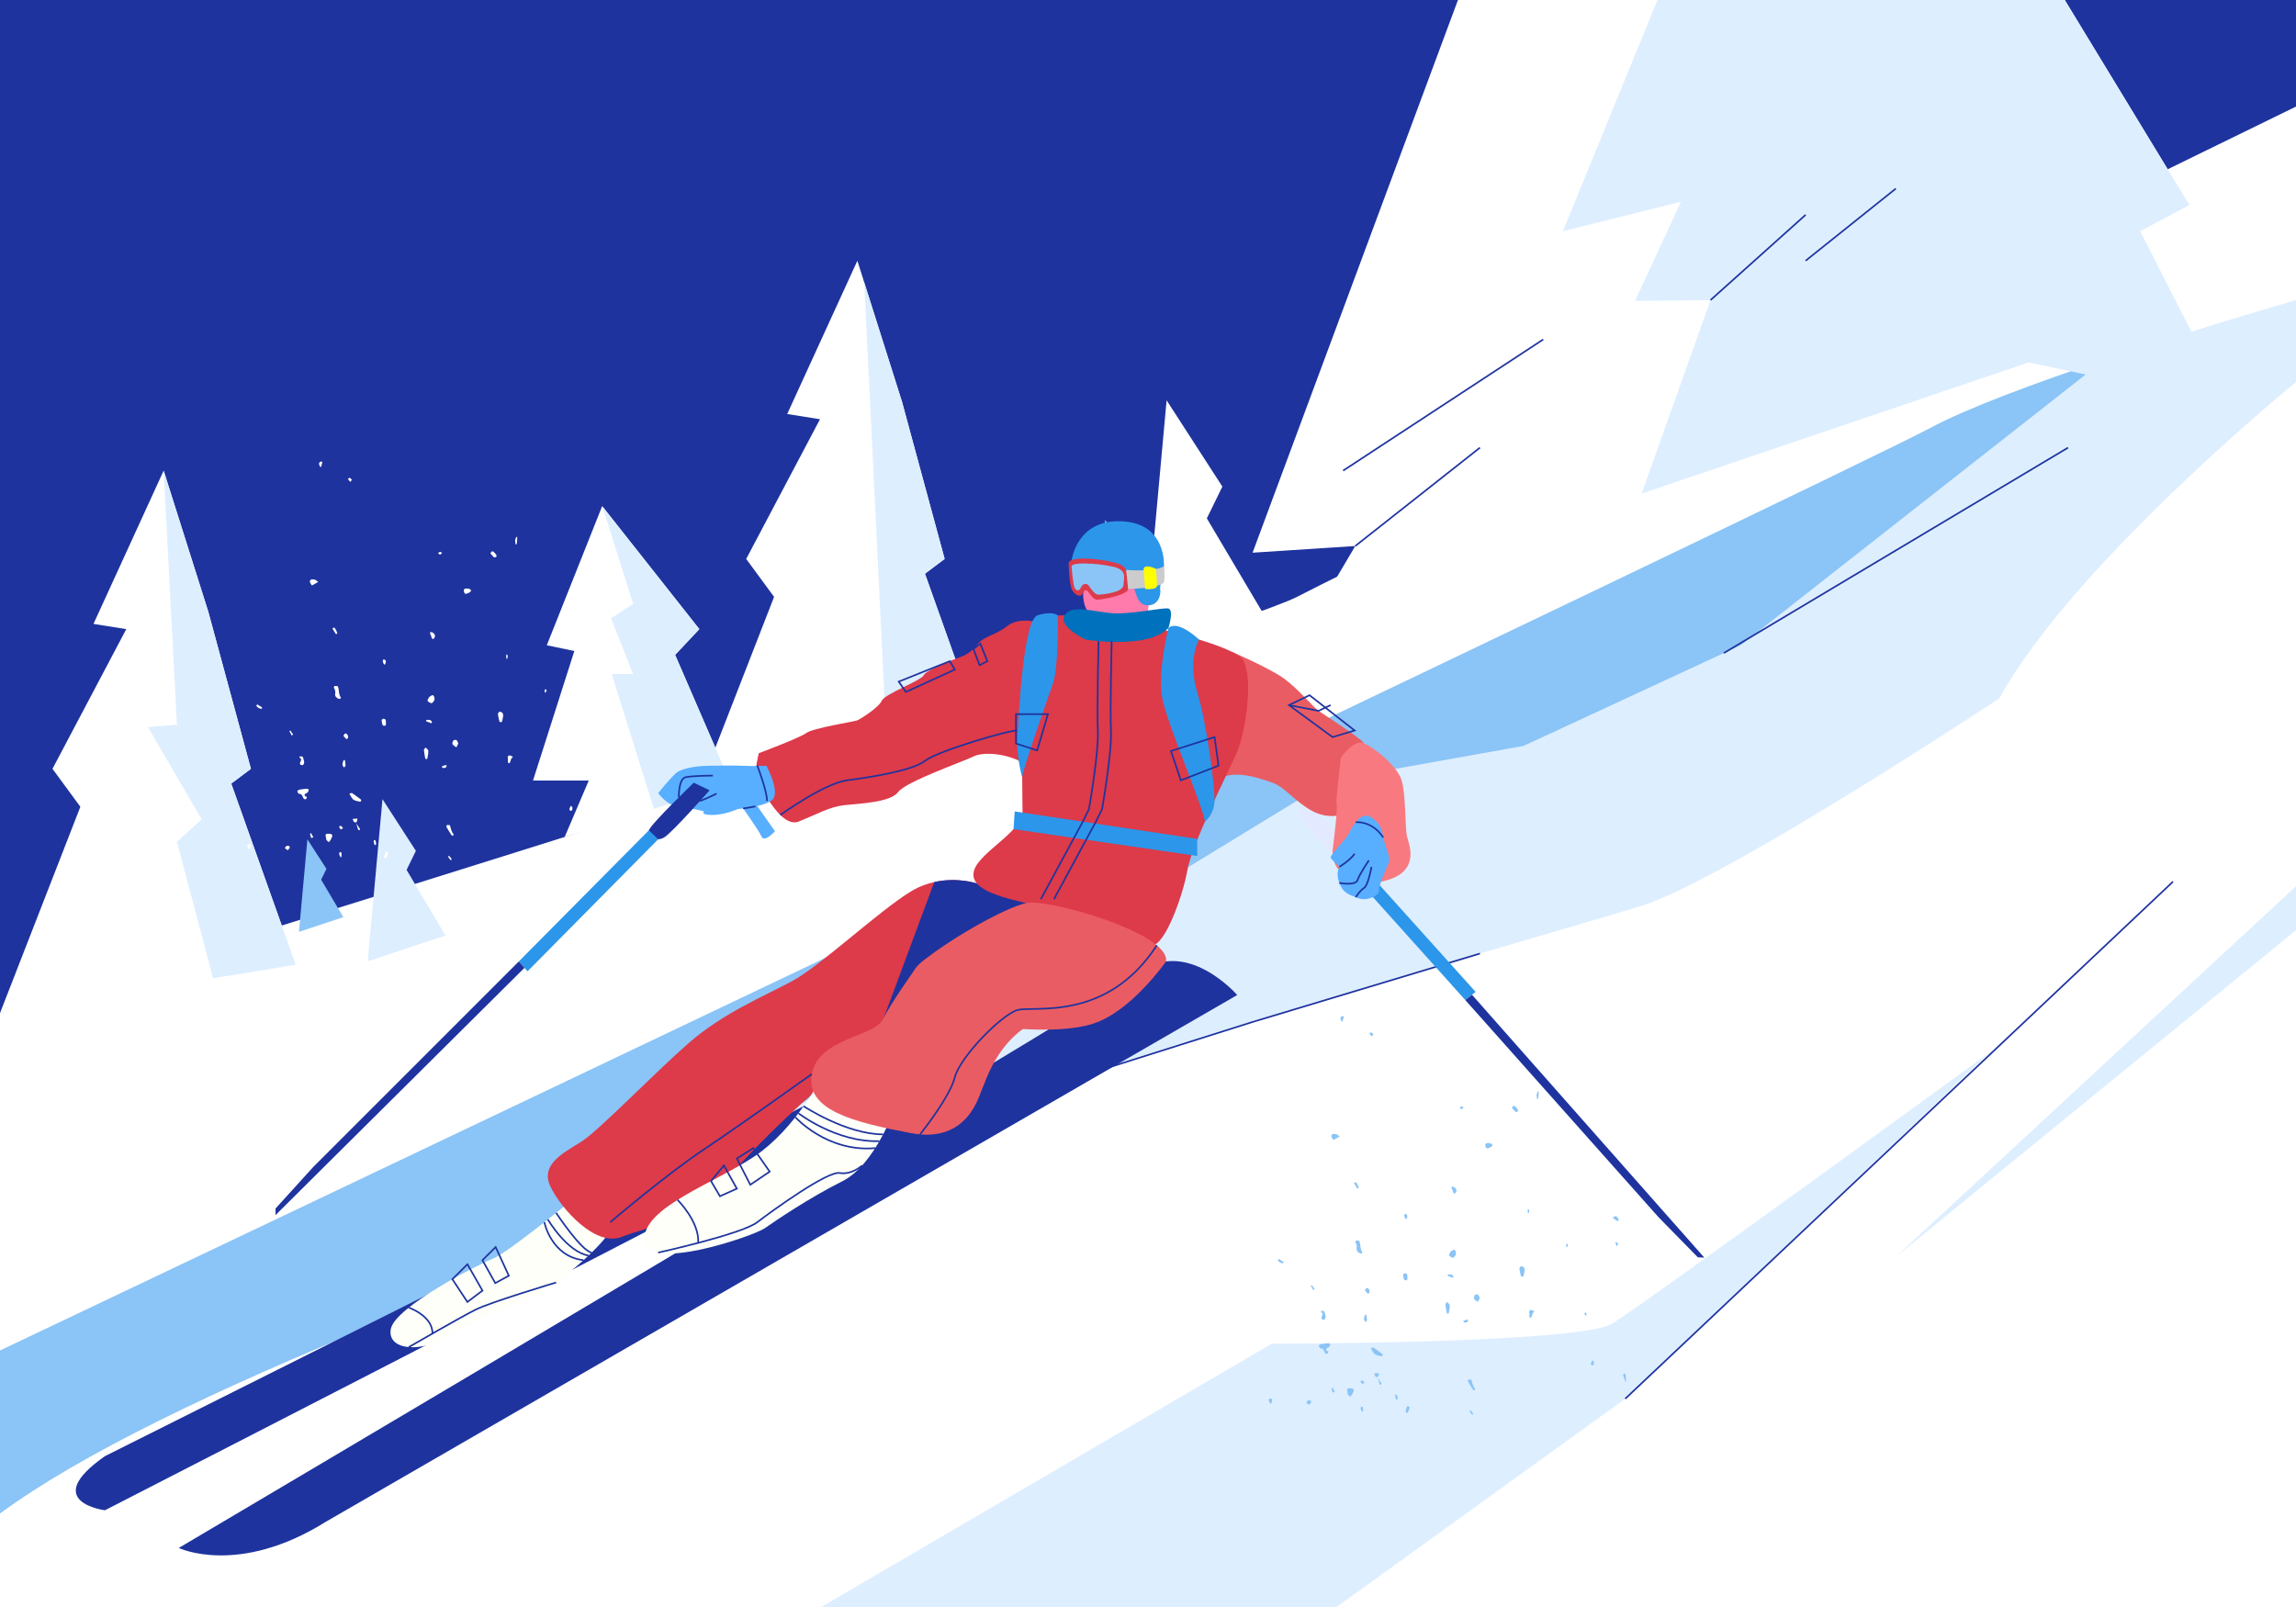<?xml version="1.0" encoding="utf-8"?>
<!-- Generator: Adobe Illustrator 16.0.0, SVG Export Plug-In . SVG Version: 6.00 Build 0)  -->
<!DOCTYPE svg PUBLIC "-//W3C//DTD SVG 1.1//EN" "http://www.w3.org/Graphics/SVG/1.1/DTD/svg11.dtd">
<svg version="1.1" xmlns="http://www.w3.org/2000/svg" xmlns:xlink="http://www.w3.org/1999/xlink" x="0px" y="0px" width="1400px"
	 height="980px" viewBox="0 0 1400 980" enable-background="new 0 0 1400 980" xml:space="preserve">
<g id="BACKGROUND">
	<g>
		<rect fill="#1E339E" width="1400" height="980"/>
		<g>
			<polygon fill="#FFFFFF" points="603.33,460.33 541.49,470.44 423,489.82 472,364 455,340.85 500,255.66 480,252.48 522.79,159 
				526.98,172.25 550,245.01 576,340.85 564,349.86 			"/>
			<polygon fill="#DDEEFF" points="603.33,460.33 541.49,470.44 526.98,172.25 550,245.01 576,340.85 564,349.86 			"/>
		</g>
		<g>
			<polygon fill="#FFFFFF" points="711.343,244.118 696.29,409.25 775.469,382.939 735.879,316.123 745.342,296.738 			"/>
			<polygon fill="#8BC4F6" points="673.879,317.027 665.29,411.25 710.469,396.237 687.879,358.112 693.278,347.052 			"/>
		</g>
		<g>
			<polygon fill="#FFFFFF" points="447,481 399.17,494.7 344.31,510.42 359,476 325,476 350.21,397 333.41,393.5 367.18,308.63 
				367.4,308.91 426.42,383.66 411.66,399.36 			"/>
			<polygon fill="#DDEEFF" points="447,481 399.17,494.7 373,411 386,411 372.59,377.09 386.05,368.22 367.4,308.91 426.42,383.66 
				411.66,399.36 			"/>
		</g>
		<path fill="#FFFFFF" d="M0,617.817c0,0,747-230.897,791-253.903S1400,65,1400,65v692L0,897.001V617.817z"/>
		<polygon fill="#FFFFFF" points="1359,247 1259,313.61 993.25,349.78 801,375.94 826.38,332.97 763.77,337.05 889,0 885,-9 
			1013.08,-5.92 1259,0 1335,125 1305,141 		"/>
		<path fill="#DDEEFF" d="M1400,183v797H0V823.6c0,0,1121-532.6,1177-562.6c23.05-12.35,64.92-27.75,106.2-41.6
			C1342.2,199.61,1400,183,1400,183z"/>
		<path fill="#8BC4F6" d="M1283.2,219.4l-221.82,174.1L929,454.87L811,476L79,923L0,937.92V823.6c0,0,1121-532.6,1177-562.6
			C1200.05,248.65,1241.92,233.25,1283.2,219.4z"/>
		<polygon fill="#DDEEFF" points="1359,247 1237,221 1001,300.999 1043,183 997,183.47 1025,123 953,141 1013.08,-5.92 1259,0 
			1335,125 1305,141 		"/>
		<g>
			<polygon fill="#FFFFFF" points="180.33,588.33 129.93,596.57 0,617.82 49,492 32,468.85 77,383.66 57,380.48 99.79,287 
				127,373.01 153,468.85 141,477.86 			"/>
			<polygon fill="#DDEEFF" points="180.33,588.33 129.93,596.57 107.9,513.37 123,499.65 90.17,443.36 107.9,441.99 99.79,287 
				127,373.01 153,468.85 141,477.86 			"/>
		</g>
		<g>
			<polygon fill="#DDEEFF" points="233.226,487.356 224.211,586.25 271.629,570.493 247.92,530.479 253.587,518.869 			"/>
			<polygon fill="#8BC4F6" points="187.434,511.856 182.29,568.284 209.346,559.293 195.818,536.461 199.052,529.837 			"/>
		</g>
	</g>
	<g>
		<g>
			<path fill="#FFFFFF" d="M1219,425.97c0,0-166,109.852-218,126.441S195,779,0,923v57h1400V233C1400,233,1265,342.94,1219,425.97z"
				/>
			<path fill="#DDEEFF" d="M500.75,980l274.719-160.547c0,0,187.531-0.051,207.531-12.252s230-165.252,230-165.252L991,853L815,980
				H500.75z"/>
			<polygon fill="#DDEEFF" points="1156,766.452 1400,540.441 1400,567.264 			"/>
		</g>
		<line fill="none" stroke="#1E339E" stroke-miterlimit="10" x1="991" y1="853" x2="1325" y2="537.666"/>
		<polyline fill="none" stroke="#1E339E" stroke-miterlimit="10" points="433.188,727.726 763.77,623.229 902.405,581.5 		"/>
	</g>
	<line fill="none" stroke="#1E339E" stroke-miterlimit="10" x1="826.38" y1="332.97" x2="902.405" y2="273"/>
	<line fill="none" stroke="#1E339E" stroke-miterlimit="10" x1="1043" y1="183" x2="1101" y2="131"/>
	<line fill="none" stroke="#1E339E" stroke-miterlimit="10" x1="819" y1="287" x2="941" y2="207"/>
	<line fill="none" stroke="#1E339E" stroke-miterlimit="10" x1="1101" y1="159" x2="1156" y2="115"/>
	<line fill="none" stroke="#1E339E" stroke-miterlimit="10" x1="1051.114" y1="398.259" x2="1261" y2="273"/>
	<g>
		<path fill="#FFFFFF" d="M188.225,481.593c0.165,0.414-0.35,1.102-0.595,1.665c-0.059,0.119-0.304,0.159-0.462,0.242
			c-1.654,0.845-2.292,1.689,0.014,2.535c-0.175,0.427-0.239,1.067-0.549,1.24c-0.361,0.193-1.235,0.145-1.396-0.107
			c-0.793-1.247-0.838-3.042-2.999-3.129c-0.354-0.026-0.95-1.082-0.896-1.614c0.044-0.361,0.949-0.802,1.547-0.925
			c1.183-0.247,2.414-0.302,4.315-0.518C187.193,480.978,188.041,481.152,188.225,481.593z"/>
		<path fill="#FFFFFF" d="M204.349,423.298c0.292-1.545-0.019-2.688-0.786-3.938c-0.112-0.192,0.391-1.062,0.622-1.063
			c0.652-0.031,1.777,0.08,1.894,0.419c0.804,2.202,0.261,4.774,1.866,6.808c0.034,0.044-0.414,0.443-0.626,0.686
			C205.885,426.298,204.068,424.82,204.349,423.298z"/>
		<path fill="#FFFFFF" d="M214.615,483.608c1.846,1.243,3.634,2.566,5.395,3.917c0.206,0.151,0.277,0.683,0.167,0.95
			c-0.097,0.221-0.577,0.483-0.812,0.419c-1.35-0.361-2.903-0.516-3.947-1.297c-1.018-0.768-1.515-2.206-2.388-3.584
			C213.791,483.812,214.379,483.449,214.615,483.608z"/>
		<path fill="#FFFFFF" d="M264.772,427.151c-0.417,0.66-1.108,1.686-1.622,1.661c-0.87-0.06-1.873-0.681-2.443-1.369
			c-0.235-0.281,0.456-1.355,0.795-2.034c0.14-0.292,0.435-0.554,0.729-0.72c0.576-0.313,1.309-0.882,1.776-0.737
			c0.453,0.127,0.674,1.035,0.899,1.45C264.869,426.16,265.017,426.77,264.772,427.151z"/>
		<path fill="#FFFFFF" d="M306.154,439.916c-0.058,0.219-0.483,0.497-0.749,0.508c-0.295,0.009-0.812-0.213-0.859-0.423
			c-0.391-1.513-0.777-3.036-0.928-4.563c-0.041-0.458,0.636-1.318,1.076-1.378c0.553-0.089,1.399,0.327,1.739,0.789
			c0.379,0.508,0.315,1.315,0.388,1.682C306.573,437.873,306.41,438.908,306.154,439.916z"/>
		<path fill="#FFFFFF" d="M202.081,511.182c-0.235,0.453-0.408,0.945-0.699,1.357c-0.256,0.385-0.634,0.686-0.962,1.023
			c-0.46-0.441-1.013-0.83-1.341-1.348c-0.258-0.395-0.177-0.994-0.319-1.467c-0.537-1.902-0.186-2.4,1.691-2.318
			C202.697,508.523,203.112,509.223,202.081,511.182z"/>
		<path fill="#FFFFFF" d="M278.253,455.759c-0.79-0.625-1.825-1.114-2.294-1.917c-0.299-0.523,0.043-1.654,0.478-2.228
			c0.292-0.376,1.532-0.573,1.886-0.293c0.571,0.46,0.776,1.366,1.145,2.124C279.01,454.332,278.636,455.042,278.253,455.759z"/>
		<path fill="#FFFFFF" d="M261.172,457.814c0.039,1.535-0.307,3.079-0.564,4.612c-0.043,0.233-0.478,0.625-0.614,0.592
			c-0.296-0.098-0.701-0.391-0.741-0.666c-0.316-1.7-0.595-3.407-0.766-5.125c-0.04-0.327,0.523-0.708,1.05-1.375
			C260.228,456.634,261.152,457.215,261.172,457.814z"/>
		<path fill="#FFFFFF" d="M190.192,357.042c-0.445-0.841-1.389-1.768-1.252-2.5c0.298-1.567,1.835-1.315,3.025-1.054
			c0.563,0.117,1.039,0.677,2.07,1.407C192.435,355.791,191.312,356.413,190.192,357.042z"/>
		<path fill="#FFFFFF" d="M275.289,509.254c-1.051-1.6-2.081-3.211-3.003-4.861c-0.188-0.314,0.135-1.283,0.27-1.287
			c0.629-0.047,1.797,0.039,1.851,0.262c0.428,1.99,0.982,3.893,2.2,5.572c0.078,0.104-0.298,0.537-0.479,0.818
			C275.846,509.59,275.448,509.484,275.289,509.254z"/>
		<path fill="#FFFFFF" d="M286.133,359.092c0.419,0.232,0.982,0.554,1.071,0.926c0.072,0.313-0.348,0.895-0.698,1.129
			c-0.568,0.393-1.246,0.639-1.9,0.859c-1.216,0.419-1.529-0.42-1.719-1.309c-0.296-1.418,0.319-1.901,2.223-1.783
			C285.455,358.958,285.841,358.935,286.133,359.092z"/>
		<path fill="#FFFFFF" d="M184.925,466.358c-0.256,0.244-0.981,0.302-1.337,0.138c-2.193-1.03,1.711-3.337-0.907-4.37
			c-0.097-0.039,0.003-0.562,0.016-0.852c0.637,0.057,1.714-0.077,1.854,0.213c0.494,1.045,0.688,2.248,0.955,3.267
			C185.281,465.437,185.252,466.039,184.925,466.358z"/>
		<path fill="#FFFFFF" d="M235.312,441.928c-0.091,0.281-0.425,0.706-0.619,0.7c-0.491-0.032-1.298-0.163-1.403-0.456
			c-0.356-0.959-0.531-2-0.574-3.021c-0.009-0.287,0.643-0.822,1.022-0.842c0.453-0.032,1.168,0.256,1.341,0.612
			c0.289,0.566,0.235,1.3,0.163,0.807C235.31,441.248,235.412,441.615,235.312,441.928z"/>
		<path fill="#FFFFFF" d="M309.579,461.806c0.142-0.425,0.459-1.125,0.705-1.125c0.645-0.001,1.383,0.175,1.921,0.521
			c1.16,0.764-0.24,0.878-0.405,1.321c-0.312,0.781-0.495,1.613-0.809,2.383c-0.102,0.25-0.46,0.566-0.686,0.561
			c-0.209-0.006-0.579-0.389-0.602-0.628c-0.056-0.671,0.038-1.346,0.058-1.65C309.651,462.469,309.482,462.102,309.579,461.806z"/>
		<path fill="#FFFFFF" d="M263.321,389.089c-0.338-0.786-0.643-1.576-0.913-2.393c-0.122-0.359-0.135-0.778-0.197-1.171
			c0.523,0.054,1.165-0.08,1.533,0.161c1.311,0.852,2.017,1.984,0.984,3.487c-0.183,0.261-0.537,0.414-0.823,0.615
			C263.709,389.557,263.44,389.359,263.321,389.089z"/>
		<path fill="#FFFFFF" d="M235.613,523.102c-0.089,0.189-0.625,0.332-0.884,0.25c-0.231-0.076-0.566-0.506-0.521-0.725
			c0.186-0.979,0.448-1.951,0.781-2.891c0.075-0.227,0.612-0.51,0.769-0.436c0.395,0.197,0.692,0.578,1.018,0.875
			C236.36,521.246,236.047,522.199,235.613,523.102z"/>
		<path fill="#FFFFFF" d="M347.625,492.176c0.126-0.297,0.38-0.525,0.588-0.785c0.271,0.334,0.684,0.66,0.776,1.039
			c0.106,0.473,0.015,1.021-0.129,1.498c-0.079,0.27-0.535,0.676-0.667,0.621c-0.403-0.16-0.735-0.504-1.07-0.752
			C347.324,493.148,347.42,492.639,347.625,492.176z"/>
		<path fill="#FFFFFF" d="M209.835,468.062c-0.341-0.528-0.941-1.038-0.982-1.585c-0.069-0.798,0.247-1.635,0.467-2.434
			c0.084-0.286,0.387-0.511,0.591-0.758c0.172,0.253,0.465,0.488,0.505,0.761c0.138,0.829,0.184,1.674,0.301,2.948
			C210.546,467.187,210.194,467.625,209.835,468.062z"/>
		<path fill="#FFFFFF" d="M299.872,336.302c0.271-0.112,0.771-0.078,0.975,0.101c0.639,0.58,1.264,1.212,1.736,1.918
			c0.204,0.313,0.229,1.088,0.007,1.272c-0.331,0.259-1.182,0.445-1.41,0.235c-0.83-0.73-1.493-1.638-2.136-2.391
			C299.496,336.797,299.629,336.406,299.872,336.302z"/>
		<path fill="#FFFFFF" d="M210.406,447.341c0.892-0.399,2.077,1.128,1.851,2.525c-0.051,0.359-0.66,0.629-1.015,0.951
			c-0.615-0.684-1.226-1.358-1.875-2.075C209.852,448.067,210.027,447.505,210.406,447.341z"/>
		<path fill="#FFFFFF" d="M362.258,403.48c0.778-0.026,2.213,2.057,1.865,2.621c-0.128,0.224-0.689,0.422-0.864,0.321
			c-0.91-0.562-1.764-1.212-2.91-2.047C361.353,403.891,361.798,403.5,362.258,403.48z"/>
		<path fill="#FFFFFF" d="M233.926,402.077c0.433,0.133,1.01,0.31,1.189,0.657c0.208,0.402,0.184,1.004,0.084,1.486
			c-0.095,0.42-0.438,0.798-0.663,1.188c-0.301-0.359-0.698-0.679-0.867-1.087c-0.201-0.459-0.201-0.998-0.282-1.47
			C233.587,402.568,233.831,402.049,233.926,402.077z"/>
		<path fill="#FFFFFF" d="M262.237,439.076c0.505,0.143,0.895,0.786,1.234,1.275c0.064,0.089-0.41,0.735-0.479,0.697
			c-1.058-0.348-2.085-0.775-3.117-1.203c-0.049-0.019,0.009-0.296,0.036-0.786C260.681,439.05,261.519,438.878,262.237,439.076z"/>
		<path fill="#FFFFFF" d="M204.743,386.573c-0.677-1.018-1.348-2.042-1.963-3.111c-0.062-0.11,0.261-0.615,0.47-0.64
			c0.301-0.058,0.841,0.026,0.968,0.23c0.539,0.89,0.996,1.835,1.399,2.798c0.077,0.188-0.236,0.537-0.367,0.809
			C205.087,386.633,204.814,386.675,204.743,386.573z"/>
		<path fill="#FFFFFF" d="M314.869,332.115c-0.003,0.008-0.417-0.043-0.428-0.101c-0.146-0.766-0.368-1.552-0.342-2.314
			c0.035-0.66,0.32-1.328,0.562-1.964c0.078-0.181,0.384-0.294,0.581-0.431c0.05,0.153,0.149,0.319,0.142,0.468
			c-0.013,0.686-0.051,1.375-0.123,2.876C315.262,330.611,315.083,331.368,314.869,332.115z"/>
		<path fill="#FFFFFF" d="M217.105,501.611c-0.478-0.154-1.136-0.186-1.386-0.508c-0.363-0.463-0.433-1.141-0.626-1.738
			c0.962-0.049,1.932-0.107,2.89-0.166c-0.129,0.586-0.195,1.184-0.385,1.746c-0.106,0.293-0.408,0.525-0.622,0.787L217.105,501.611
			z"/>
		<path fill="#FFFFFF" d="M151.741,514.656c0.417-0.006,1.223,0.443,1.189,0.613c-0.12,0.943-0.445,1.857-0.703,2.777
			c-0.246-0.209-0.584-0.381-0.732-0.648c-0.312-0.57-0.529-1.209-0.838-1.953C151.06,515.137,151.404,514.654,151.741,514.656z"/>
		<path fill="#FFFFFF" d="M367.441,499.576c0.272-0.051,0.843,0.152,0.866,0.311c0.187,1.447,0.279,2.91,0.368,4.369
			c0.009,0.041-0.396,0.146-0.396,0.146c-0.468-1.229-0.916-2.473-1.364-3.705c-0.057-0.154-0.055-0.332-0.084-0.5
			C367.025,499.98,367.209,499.621,367.441,499.576z"/>
		<path fill="#FFFFFF" d="M195.975,284.083c-0.109,0.325-0.274,0.614-0.416,0.922c-0.259-0.359-0.6-0.698-0.746-1.101
			c-0.18-0.473-0.369-1.065-0.224-1.504c0.132-0.391,0.665-0.839,1.082-0.916c0.433-0.074,0.948,0.282,0.919,0.258
			C196.247,283.068,196.139,283.579,195.975,284.083z"/>
		<path fill="#FFFFFF" d="M189.001,508.451c-0.017-0.066,0.715-0.363,0.723-0.355c0.475,0.848,0.904,1.699,1.343,2.576
			c-0.31,0.074-0.61,0.154-1.352,0.34C189.463,510.158,189.188,509.324,189.001,508.451z"/>
		<path fill="#FFFFFF" d="M173.626,517.088c0.417-0.418,0.757-1.105,1.245-1.234c0.801-0.201,1.897-0.164,1.759,1.09
			c-0.049,0.49-0.723,0.91-1.291,1.576C174.59,517.889,174.108,517.486,173.626,517.088z"/>
		<path fill="#FFFFFF" d="M207.851,505.803c-0.46-0.398-0.881-0.898-1.099-1.447c-0.055-0.146,0.863-0.904,0.985-0.832
			c0.499,0.299,0.856,0.82,1.454,1.455C208.529,505.389,207.932,505.887,207.851,505.803z"/>
		<path fill="#FFFFFF" d="M156.811,429.541c1,0.594,2.013,1.176,2.979,1.825c0.084,0.062-0.034,0.711-0.201,0.789
			c-0.851,0.39-2.985-0.841-3.269-1.814C156.474,430.074,156.649,429.805,156.811,429.541z"/>
		<path fill="#FFFFFF" d="M176.449,445.906c-0.026-0.049,0.37-0.284,0.571-0.437c0.584,0.818,1.162,1.624,1.699,2.461
			c0.019,0.032-0.417,0.339-0.818,0.652C177.397,447.674,176.9,446.802,176.449,445.906z"/>
		<path fill="#FFFFFF" d="M207.921,523.018c-0.316-0.5-0.718-0.959-0.927-1.484c-0.172-0.43-0.167-0.971-0.097-1.434
			c0.035-0.23,0.431-0.541,0.674-0.541c0.204-0.008,0.552,0.338,0.609,0.572c0.12,0.48,0.081,0.99,0.109,1.67
			C208.198,522.096,208.066,522.555,207.921,523.018z"/>
		<path fill="#FFFFFF" d="M271.203,466.688c0.371-0.098,0.813,0.023,1.223,0.042c-0.207,0.462-0.279,1.153-0.639,1.345
			c-0.52,0.29-1.241,0.271-1.874,0.258c-0.16-0.005-0.304-0.522-0.513-0.912C270.001,467.167,270.582,466.859,271.203,466.688z"/>
		<path fill="#FFFFFF" d="M343.929,462.083c0.271,0.479,0.602,0.939,0.762,1.444c0.049,0.161-0.377,0.471-0.599,0.703
			c-0.333-0.483-0.666-0.975-0.953-1.398C343.512,462.478,343.723,462.294,343.929,462.083z"/>
		<path fill="#FFFFFF" d="M363.16,421.993c-0.354-0.71-0.754-1.407-1.031-2.148c-0.054-0.129,0.391-0.45,0.609-0.689
			c0.388,0.419,0.767,0.824,1.112,1.203C363.539,421.104,363.345,421.548,363.16,421.993z"/>
		<path fill="#FFFFFF" d="M308.948,402.114c-0.104-0.516-0.222-1.006-0.282-1.527c-0.043-0.345-0.025-0.705,0.018-1.047
			c0.02-0.155,0.133-0.31,0.207-0.456c0.208,0.152,0.537,0.269,0.607,0.463c0.104,0.313,0.037,0.694,0.046,1.412
			C309.446,401.147,309.189,401.627,308.948,402.114z"/>
		<path fill="#FFFFFF" d="M212.193,292.12c-0.043-0.062,0.743-0.836,0.897-0.772c0.562,0.265,1.102,0.683,1.447,1.182
			c0.092,0.124-0.497,0.737-0.951,1.336C213.001,293.176,212.538,292.682,212.193,292.12z"/>
		<path fill="#FFFFFF" d="M273.321,522.664c-0.104-0.145,0.243-0.549,0.379-0.842c0.528,0.58,1.112,1.139,1.567,1.762
			c0.124,0.164-0.102,0.572-0.253,1.225C274.341,523.979,273.777,523.355,273.321,522.664z"/>
		<path fill="#FFFFFF" d="M216.977,501.73c0.85,1.25,1.732,2.482,2.526,3.758c0.094,0.156-0.201,0.549-0.321,0.832
			c-0.29-0.129-0.773-0.186-0.844-0.385c-0.45-1.43-0.831-2.877-1.229-4.324L216.977,501.73z"/>
		<path fill="#FFFFFF" d="M228.135,512.158c0.275,0.146,0.703,0.238,0.789,0.449c0.226,0.623,0.356,1.281,0.42,1.939
			c0.029,0.287-0.196,0.6-0.309,0.891c-0.259-0.15-0.67-0.248-0.747-0.467c-0.227-0.617-0.329-1.287-0.46-1.896
			C227.942,512.736,228.037,512.455,228.135,512.158z"/>
		<path fill="#FFFFFF" d="M268.447,336.59c0.387,0.012,0.764,0.38,1.134,0.583c-0.407,0.367-0.778,0.89-1.268,1.047
			c-0.23,0.074-0.693-0.548-1.24-1.028C267.656,336.914,268.06,336.569,268.447,336.59z"/>
		<path fill="#FFFFFF" d="M332.098,420.89c0.037-0.241,0.384-0.442,0.599-0.66c0.209,0.327,0.606,0.683,0.575,0.999
			c-0.035,0.356-0.448,0.68-0.969,1.364C332.182,421.737,332.034,421.295,332.098,420.89z"/>
	</g>
	<g>
		<path fill="#8BC4F6" d="M811.078,819.773c0.164,0.414-0.35,1.102-0.596,1.666c-0.059,0.119-0.303,0.158-0.461,0.242
			c-1.654,0.844-2.292,1.689,0.014,2.535c-0.176,0.426-0.24,1.066-0.55,1.24c-0.36,0.193-1.235,0.145-1.396-0.107
			c-0.794-1.248-0.839-3.043-2.999-3.129c-0.354-0.027-0.95-1.082-0.896-1.615c0.045-0.361,0.949-0.801,1.547-0.924
			c1.184-0.247,2.414-0.303,4.316-0.519C810.047,819.158,810.895,819.333,811.078,819.773z"/>
		<path fill="#8BC4F6" d="M827.202,761.479c0.292-1.545-0.019-2.688-0.786-3.938c-0.111-0.192,0.392-1.062,0.622-1.064
			c0.652-0.03,1.776,0.08,1.894,0.42c0.805,2.201,0.262,4.773,1.866,6.808c0.034,0.044-0.414,0.443-0.626,0.687
			C828.738,764.479,826.922,763.001,827.202,761.479z"/>
		<path fill="#8BC4F6" d="M837.469,821.789c1.846,1.242,3.633,2.566,5.395,3.916c0.205,0.152,0.277,0.684,0.166,0.951
			c-0.096,0.221-0.576,0.482-0.812,0.418c-1.351-0.361-2.903-0.516-3.947-1.297c-1.018-0.768-1.515-2.205-2.388-3.584
			C836.645,821.992,837.232,821.629,837.469,821.789z"/>
		<path fill="#8BC4F6" d="M887.626,765.332c-0.417,0.66-1.108,1.686-1.622,1.66c-0.87-0.059-1.873-0.681-2.443-1.368
			c-0.234-0.281,0.455-1.355,0.795-2.034c0.14-0.291,0.435-0.554,0.729-0.719c0.576-0.313,1.31-0.883,1.776-0.737
			c0.452,0.128,0.674,1.034,0.899,1.45C887.723,764.341,887.87,764.95,887.626,765.332z"/>
		<path fill="#8BC4F6" d="M929.008,778.097c-0.059,0.22-0.484,0.497-0.75,0.508c-0.295,0.009-0.812-0.214-0.859-0.423
			c-0.391-1.514-0.777-3.036-0.928-4.563c-0.041-0.458,0.637-1.318,1.076-1.378c0.553-0.09,1.4,0.326,1.74,0.789
			c0.379,0.508,0.314,1.314,0.387,1.682C929.426,776.054,929.264,777.088,929.008,778.097z"/>
		<path fill="#8BC4F6" d="M824.934,849.362c-0.234,0.453-0.408,0.945-0.698,1.357c-0.257,0.385-0.634,0.686-0.962,1.023
			c-0.461-0.441-1.014-0.83-1.342-1.348c-0.258-0.395-0.176-0.994-0.318-1.467c-0.537-1.902-0.186-2.4,1.691-2.318
			C825.551,846.704,825.965,847.403,824.934,849.362z"/>
		<path fill="#8BC4F6" d="M901.107,793.939c-0.791-0.625-1.825-1.114-2.295-1.917c-0.299-0.522,0.043-1.654,0.478-2.228
			c0.292-0.377,1.532-0.573,1.886-0.294c0.571,0.46,0.777,1.366,1.146,2.124C901.863,792.512,901.489,793.223,901.107,793.939z"/>
		<path fill="#8BC4F6" d="M884.025,795.994c0.039,1.535-0.307,3.079-0.564,4.612c-0.043,0.233-0.478,0.624-0.614,0.593
			c-0.296-0.099-0.701-0.392-0.741-0.666c-0.316-1.701-0.596-3.408-0.766-5.125c-0.04-0.326,0.523-0.707,1.05-1.375
			C883.082,794.814,884.006,795.396,884.025,795.994z"/>
		<path fill="#8BC4F6" d="M813.046,695.223c-0.445-0.841-1.39-1.768-1.253-2.5c0.299-1.566,1.836-1.315,3.025-1.055
			c0.563,0.117,1.039,0.678,2.07,1.408C815.288,693.972,814.166,694.594,813.046,695.223z"/>
		<path fill="#8BC4F6" d="M898.143,847.435c-1.052-1.6-2.082-3.211-3.004-4.861c-0.188-0.314,0.135-1.283,0.27-1.287
			c0.63-0.047,1.797,0.039,1.852,0.262c0.428,1.99,0.982,3.893,2.199,5.572c0.078,0.104-0.298,0.537-0.479,0.818
			C898.699,847.771,898.302,847.665,898.143,847.435z"/>
		<path fill="#8BC4F6" d="M908.986,697.273c0.419,0.231,0.982,0.554,1.071,0.926c0.072,0.312-0.349,0.895-0.698,1.129
			c-0.568,0.393-1.246,0.639-1.9,0.859c-1.215,0.419-1.528-0.42-1.719-1.309c-0.296-1.418,0.319-1.902,2.223-1.783
			C908.309,697.139,908.695,697.115,908.986,697.273z"/>
		<path fill="#8BC4F6" d="M807.779,804.539c-0.257,0.243-0.981,0.302-1.338,0.138c-2.193-1.03,1.712-3.337-0.906-4.37
			c-0.098-0.038,0.003-0.561,0.016-0.852c0.637,0.057,1.714-0.076,1.854,0.214c0.494,1.045,0.688,2.248,0.955,3.267
			C808.135,803.617,808.105,804.219,807.779,804.539z"/>
		<path fill="#8BC4F6" d="M858.166,780.108c-0.092,0.281-0.426,0.706-0.619,0.7c-0.491-0.032-1.299-0.163-1.402-0.456
			c-0.356-0.959-0.531-1.999-0.574-3.021c-0.01-0.287,0.643-0.822,1.021-0.842c0.453-0.033,1.168,0.256,1.342,0.611
			c0.289,0.566,0.234,1.301,0.162,0.808C858.164,779.429,858.266,779.795,858.166,780.108z"/>
		<path fill="#8BC4F6" d="M932.432,799.986c0.143-0.425,0.459-1.125,0.705-1.125c0.645-0.002,1.383,0.176,1.922,0.521
			c1.16,0.765-0.24,0.878-0.406,1.321c-0.311,0.781-0.494,1.613-0.809,2.383c-0.102,0.251-0.459,0.566-0.686,0.561
			c-0.209-0.006-0.578-0.389-0.602-0.627c-0.055-0.672,0.039-1.347,0.059-1.65C932.504,800.649,932.336,800.283,932.432,799.986z"/>
		<path fill="#8BC4F6" d="M886.174,727.27c-0.338-0.786-0.643-1.576-0.912-2.393c-0.122-0.359-0.136-0.778-0.197-1.172
			c0.523,0.055,1.165-0.079,1.533,0.162c1.311,0.852,2.017,1.984,0.984,3.486c-0.184,0.262-0.537,0.414-0.823,0.615
			C886.562,727.737,886.294,727.539,886.174,727.27z"/>
		<path fill="#8BC4F6" d="M858.467,861.282c-0.09,0.189-0.625,0.332-0.885,0.25c-0.231-0.076-0.566-0.506-0.521-0.725
			c0.186-0.979,0.447-1.951,0.781-2.891c0.074-0.227,0.611-0.51,0.769-0.436c0.395,0.197,0.692,0.578,1.018,0.875
			C859.213,859.427,858.9,860.38,858.467,861.282z"/>
		<path fill="#8BC4F6" d="M970.479,830.356c0.125-0.297,0.379-0.525,0.588-0.785c0.271,0.334,0.684,0.66,0.775,1.039
			c0.107,0.473,0.016,1.021-0.129,1.498c-0.078,0.27-0.535,0.676-0.666,0.621c-0.404-0.16-0.736-0.504-1.07-0.752
			C970.178,831.329,970.273,830.819,970.479,830.356z"/>
		<path fill="#8BC4F6" d="M832.689,806.242c-0.342-0.528-0.941-1.037-0.982-1.586c-0.069-0.798,0.246-1.635,0.467-2.434
			c0.084-0.285,0.387-0.512,0.59-0.758c0.172,0.253,0.465,0.487,0.506,0.761c0.138,0.829,0.184,1.675,0.301,2.948
			C833.399,805.367,833.048,805.807,832.689,806.242z"/>
		<path fill="#8BC4F6" d="M922.725,674.482c0.271-0.112,0.771-0.078,0.975,0.102c0.639,0.58,1.264,1.212,1.736,1.918
			c0.205,0.312,0.23,1.088,0.008,1.272c-0.332,0.259-1.182,0.444-1.41,0.235c-0.83-0.73-1.494-1.639-2.137-2.392
			C922.35,674.979,922.482,674.587,922.725,674.482z"/>
		<path fill="#8BC4F6" d="M833.26,785.521c0.892-0.398,2.076,1.128,1.852,2.525c-0.051,0.358-0.66,0.629-1.016,0.951
			c-0.615-0.685-1.226-1.358-1.875-2.075C832.705,786.248,832.881,785.686,833.26,785.521z"/>
		<path fill="#8BC4F6" d="M985.111,741.66c0.779-0.025,2.213,2.057,1.865,2.621c-0.127,0.225-0.689,0.423-0.863,0.321
			c-0.91-0.562-1.764-1.212-2.91-2.048C984.207,742.072,984.652,741.681,985.111,741.66z"/>
		<path fill="#8BC4F6" d="M856.779,740.258c0.434,0.133,1.01,0.311,1.189,0.656c0.207,0.402,0.184,1.004,0.084,1.486
			c-0.095,0.42-0.438,0.798-0.662,1.188c-0.301-0.359-0.699-0.678-0.867-1.086c-0.201-0.459-0.201-0.998-0.283-1.471
			C856.44,740.749,856.684,740.23,856.779,740.258z"/>
		<path fill="#8BC4F6" d="M885.091,777.257c0.505,0.144,0.895,0.786,1.233,1.275c0.064,0.089-0.409,0.735-0.479,0.696
			c-1.058-0.348-2.086-0.774-3.117-1.203c-0.049-0.018,0.01-0.295,0.035-0.785C883.535,777.23,884.373,777.059,885.091,777.257z"/>
		<path fill="#8BC4F6" d="M827.597,724.754c-0.677-1.018-1.348-2.043-1.963-3.111c-0.062-0.109,0.261-0.615,0.47-0.64
			c0.301-0.058,0.841,0.026,0.969,0.23c0.538,0.89,0.996,1.835,1.398,2.798c0.078,0.188-0.236,0.537-0.366,0.809
			C827.94,724.814,827.668,724.855,827.597,724.754z"/>
		<path fill="#8BC4F6" d="M937.723,670.295c-0.004,0.008-0.418-0.043-0.428-0.101c-0.146-0.766-0.369-1.552-0.342-2.314
			c0.035-0.659,0.32-1.327,0.561-1.964c0.078-0.182,0.385-0.295,0.582-0.432c0.049,0.153,0.148,0.319,0.141,0.468
			c-0.012,0.687-0.051,1.376-0.123,2.876C938.115,668.791,937.936,669.549,937.723,670.295z"/>
		<path fill="#8BC4F6" d="M839.959,839.792c-0.478-0.154-1.136-0.186-1.387-0.508c-0.363-0.463-0.432-1.141-0.625-1.738
			c0.962-0.049,1.932-0.107,2.89-0.166c-0.129,0.586-0.194,1.184-0.386,1.746c-0.105,0.293-0.408,0.525-0.621,0.787L839.959,839.792
			z"/>
		<path fill="#8BC4F6" d="M774.595,852.837c0.418-0.006,1.223,0.443,1.189,0.613c-0.119,0.943-0.445,1.857-0.703,2.777
			c-0.246-0.209-0.585-0.381-0.731-0.648c-0.312-0.57-0.529-1.209-0.838-1.953C773.914,853.317,774.258,852.835,774.595,852.837z"/>
		<path fill="#8BC4F6" d="M990.295,837.757c0.271-0.051,0.842,0.152,0.865,0.311c0.188,1.447,0.279,2.91,0.369,4.369
			c0.008,0.041-0.396,0.146-0.396,0.146c-0.469-1.229-0.916-2.473-1.365-3.705c-0.057-0.154-0.055-0.332-0.084-0.5
			C989.879,838.161,990.062,837.802,990.295,837.757z"/>
		<path fill="#8BC4F6" d="M818.828,622.264c-0.108,0.324-0.273,0.613-0.416,0.922c-0.259-0.359-0.6-0.698-0.745-1.101
			c-0.18-0.473-0.368-1.065-0.224-1.504c0.131-0.392,0.664-0.839,1.082-0.916c0.432-0.073,0.947,0.282,0.919,0.258
			C819.1,621.248,818.992,621.76,818.828,622.264z"/>
		<path fill="#8BC4F6" d="M811.855,846.632c-0.018-0.066,0.715-0.363,0.723-0.355c0.475,0.848,0.904,1.699,1.342,2.576
			c-0.309,0.074-0.609,0.154-1.352,0.34C812.316,848.339,812.042,847.505,811.855,846.632z"/>
		<path fill="#8BC4F6" d="M796.48,855.269c0.417-0.418,0.756-1.105,1.244-1.234c0.801-0.201,1.896-0.164,1.759,1.09
			c-0.05,0.49-0.723,0.91-1.29,1.576C797.443,856.069,796.962,855.667,796.48,855.269z"/>
		<path fill="#8BC4F6" d="M830.705,843.983c-0.461-0.398-0.881-0.898-1.1-1.447c-0.055-0.146,0.863-0.904,0.985-0.832
			c0.499,0.299,0.856,0.82,1.454,1.455C831.383,843.569,830.785,844.067,830.705,843.983z"/>
		<path fill="#8BC4F6" d="M779.664,767.722c1.001,0.595,2.013,1.176,2.979,1.825c0.084,0.061-0.035,0.711-0.201,0.789
			c-0.852,0.389-2.986-0.842-3.27-1.814C779.327,768.254,779.503,767.986,779.664,767.722z"/>
		<path fill="#8BC4F6" d="M799.303,784.086c-0.026-0.049,0.369-0.283,0.57-0.437c0.585,0.817,1.162,1.624,1.699,2.462
			c0.019,0.031-0.418,0.339-0.818,0.652C800.251,785.854,799.754,784.982,799.303,784.086z"/>
		<path fill="#8BC4F6" d="M830.775,861.198c-0.316-0.5-0.719-0.959-0.928-1.484c-0.172-0.43-0.167-0.971-0.096-1.434
			c0.035-0.23,0.431-0.541,0.674-0.541c0.203-0.008,0.552,0.338,0.609,0.572c0.119,0.48,0.08,0.99,0.108,1.67
			C831.051,860.276,830.92,860.735,830.775,861.198z"/>
		<path fill="#8BC4F6" d="M894.057,804.868c0.371-0.099,0.813,0.023,1.223,0.042c-0.207,0.461-0.279,1.152-0.639,1.344
			c-0.52,0.291-1.24,0.271-1.873,0.258c-0.16-0.004-0.305-0.521-0.513-0.911C892.855,805.348,893.436,805.04,894.057,804.868z"/>
		<path fill="#8BC4F6" d="M966.783,800.264c0.27,0.479,0.602,0.939,0.762,1.445c0.049,0.16-0.377,0.471-0.6,0.702
			c-0.332-0.483-0.666-0.975-0.953-1.397C966.365,800.658,966.576,800.475,966.783,800.264z"/>
		<path fill="#8BC4F6" d="M986.014,760.174c-0.355-0.711-0.754-1.407-1.031-2.148c-0.055-0.129,0.391-0.449,0.609-0.689
			c0.387,0.42,0.766,0.824,1.111,1.203C986.393,759.285,986.199,759.729,986.014,760.174z"/>
		<path fill="#8BC4F6" d="M931.801,740.295c-0.104-0.516-0.221-1.007-0.281-1.527c-0.043-0.346-0.025-0.705,0.018-1.047
			c0.02-0.154,0.133-0.311,0.207-0.455c0.207,0.151,0.537,0.268,0.607,0.463c0.104,0.312,0.037,0.693,0.045,1.412
			C932.299,739.328,932.043,739.809,931.801,740.295z"/>
		<path fill="#8BC4F6" d="M835.047,630.301c-0.043-0.062,0.742-0.836,0.896-0.771c0.562,0.265,1.103,0.682,1.447,1.182
			c0.093,0.123-0.496,0.736-0.951,1.336C835.855,631.356,835.392,630.862,835.047,630.301z"/>
		<path fill="#8BC4F6" d="M896.174,860.845c-0.104-0.145,0.243-0.549,0.38-0.842c0.528,0.58,1.112,1.139,1.567,1.762
			c0.123,0.164-0.102,0.572-0.254,1.225C897.195,862.159,896.631,861.536,896.174,860.845z"/>
		<path fill="#8BC4F6" d="M839.83,839.911c0.85,1.25,1.732,2.482,2.525,3.758c0.094,0.156-0.2,0.549-0.32,0.832
			c-0.29-0.129-0.773-0.186-0.844-0.385c-0.449-1.43-0.83-2.877-1.229-4.324L839.83,839.911z"/>
		<path fill="#8BC4F6" d="M850.988,850.339c0.275,0.146,0.703,0.238,0.789,0.449c0.227,0.623,0.356,1.281,0.421,1.939
			c0.029,0.287-0.196,0.6-0.309,0.891c-0.259-0.15-0.671-0.248-0.747-0.467c-0.227-0.617-0.328-1.287-0.461-1.896
			C850.795,850.917,850.891,850.636,850.988,850.339z"/>
		<path fill="#8BC4F6" d="M891.301,674.771c0.387,0.012,0.764,0.38,1.134,0.582c-0.407,0.367-0.778,0.891-1.269,1.047
			c-0.229,0.074-0.693-0.547-1.239-1.027C890.51,675.095,890.914,674.75,891.301,674.771z"/>
		<path fill="#8BC4F6" d="M954.951,759.07c0.037-0.24,0.385-0.441,0.6-0.66c0.209,0.327,0.605,0.684,0.574,1
			c-0.035,0.355-0.447,0.68-0.969,1.363C955.035,759.918,954.887,759.476,954.951,759.07z"/>
	</g>
</g>
<g id="OBJECT">
	<g>
		<path fill="#1E339E" d="M64,888l543-272c0,0,7.106,16.041-13.447,30.021C573,660,64,921,64,921S24,916,64,888z"/>
		<path fill="#FDFFF8" d="M345.666,734.332c0,0-36.667,29.999-45.333,33.333s-59.333,29.334-62,42.667s19.333,15.333,36.667,3.333
			s35.333-15.332,50-22.666s38.667-28,46-38.667S345.666,734.332,345.666,734.332z"/>
		<path fill="#DD3A4A" d="M655.67,550.41c-0.949,2.35-2.88,5.09-5.529,8.1c-12.051,13.67-39.111,32.83-58.301,45.7
			c-9.05,6.07-16.35,10.74-19.51,12.79c-11.33,7.33-62,37.33-77.7,50.8c-15.7,13.46-49.02,45.99-57.69,59.86
			C428.26,741.53,395,748.1,379,754.33c-16,6.229-36.82-17.17-43.33-30.67c-6.52-13.49,8-20.66,18.66-27.33
			c10.67-6.67,44-41.33,65.34-60c21.33-18.67,46-28.67,63.33-38s52.67-42.67,72.39-54.67c4.82-2.93,9.7-4.73,14.3-5.76
			c14.25-3.19,25.98,0.859,25.98,0.859s36.13-3.45,52.58,1.811C654.25,542.49,657.63,545.57,655.67,550.41z"/>
		<path fill="#1E339E" d="M650.141,558.51c-12.051,13.67-39.111,32.83-58.301,45.7l-55.61,23.7l33.46-90.01
			c14.25-3.19,25.98,0.859,25.98,0.859s36.13-3.45,52.58,1.811L650.141,558.51z"/>
		<g>
			<path fill="#FF7BAC" d="M660.481,345.007c0,0,0.019,11.214-0.033,16.563s0.964,13.388,9.62,15.931
				c8.656,2.543,12.721,0.827,14.205,4.835c1.484,4.008,11.338,5.616,13.411,0.991c2.073-4.625,2.868-15.159,3.554-25.231
				c0.687-10.072-2.313-30.28-18.536-30.721C666.479,326.936,663.693,334.561,660.481,345.007z"/>
			<path fill="#2C96EA" d="M653.395,341.863c0,0,2.846-24.184,28.809-24.006s27.385,20.983,27.562,26.318s-2.845,12.27-2.312,15.293
				c0.534,3.023-1.067,10.492-8.536,9.603s-6.045-13.159-11.559-18.494C681.848,345.242,657.484,341.152,653.395,341.863z"/>
			<path fill="#DD3A4A" d="M651.617,343.5c0,0,0.355,12.056,1.777,15.613c1.423,3.557,5.039,5.011,6.047,3.734
				c1.007-1.276,1.6-3.201,3.023-2.845c1.422,0.355,3.378,5.69,6.579,5.69c3.2,0,18.672-2.845,18.85-6.58s1.067-11.381-3.912-14.404
				C679.002,341.686,652.15,337.846,651.617,343.5z"/>
			<path fill="#8BC4F6" d="M653.395,345.598c0,0,0.89,10.67,1.779,12.626c0.889,1.956,2.667,2.845,3.912,0
				c1.244-2.845,3.734-2.236,4.445-1.474c0.711,0.762,3.73,6.097,6.311,5.919c2.58-0.178,14.851-1.169,15.207-5.919
				c0.355-4.75,1.607-7.951-3.465-10.263C676.513,344.175,653.039,341.857,653.395,345.598z"/>
			<path fill="#CCCCCC" d="M709.773,345.242c0,0,0.719,6.58,0,9.603c-0.719,3.023-15.301,4.268-21.88,4.268l-1.245-11.536
				C686.648,347.577,704.625,348.977,709.773,345.242z"/>
			<path fill="#FFFF00" d="M697.318,346.843l0.931,12.346c0,0,7.198,0.79,7.224-1.955c0.025-2.745-0.686-10.391-0.686-10.391
				S698.207,343.642,697.318,346.843z"/>
		</g>
		<g>
			<g>
				<path fill="#E3EAFF" d="M790.868,497.028c0,0,23.442,27.412,27.358,28.977c3.915,1.563,7.573-3.898,4.87-9.065
					c-2.704-5.166-27.081-29.293-27.081-29.293L790.868,497.028z"/>
				<polygon fill="#2C96EA" points="818.227,526.005 893.469,609.862 899.771,604.887 824.026,520.666 				"/>
				<polygon fill="#1E339E" points="1011.292,742.282 1035.242,766.719 1039.236,766.952 897.555,606.637 893.469,609.862 				"/>
			</g>
			<path fill="#EA5C63" d="M750.823,397.357c0,0,23.583,10.143,32.38,16.643S800.5,431,804,433.5s18,11.5,26,18s7,41-12.5,45.5
				S787,481.167,776,477.334c-11-3.834-26.349-8.869-36.141,0C730.067,486.201,750.5,399.5,750.5,399.5L750.823,397.357z"/>
			<path fill="#F87A80" d="M817.666,462c0,0,7.691-11.236,13.846-8.785c6.155,2.451,20.489,13.846,23.155,22.648
				s2,29.47,3.333,34.47s8,21.001-13,26.667s-34-6.334-32.334-19.334c1.668-13,3-26.332,2.334-27.666S817.666,462,817.666,462z"/>
			<path fill="#58AEFF" d="M834.703,497.646c0,0,7.297,3.188,8.297,10.771s5.667,14.249,3.667,18.249s-6.137,13.668-5.735,16.334
				S834,549.999,828,547.666s-9-3.116-11.334-9.225c-2.332-6.108,0-9.775,0-9.775s-4.999-4.688-5.332-5.677
				C811,522,817.666,514.667,820.666,511S827.405,495.627,834.703,497.646z"/>
		</g>
		<path fill="#DD3A4A" d="M636.75,377c17.74-8.188,114.75,14,121.25,25.5s1.5,45-4.5,58s-27,55.336-29.5,70.168
			S710.46,576.5,702.48,576.5c-7.98,0-47.48-19.5-70.98-24.5s-41-10.164-37.5-21.332S623.5,507,623.5,495S620.5,384.5,636.75,377z"
			/>
		<polygon fill="#2C96EA" points="618.718,494.834 730,511.576 730,522 618.018,505.629 		"/>
		<path fill="#2C96EA" d="M712.465,383c0,0-6.798,26.667-3.798,42.666c3,16,24.419,64.79,26.043,75.396
			c0,0,5.771-4.396,5.864-13.062S736,441.666,730,422c-6-19.667,1.092-32,1.092-32S718.263,377.667,712.465,383z"/>
		<g>
			<path fill="#58AEFF" d="M451,490c0,0,11.667,16.166,13.333,20.166s8.206-3.249,8.206-3.249L460.658,490H451z"/>
			<path fill="#DD3A4A" d="M634.667,380c0,0-12.667-4.343-20.333,1.662C606.667,387.667,599.666,388,596,393s-8.666,7-8.666,7
				s-22.667,8.333-24,11.667C562,415,539.666,423,537.666,427.334c-2,4.333-13.333,11.333-15,12c-1.666,0.666-27,4.666-31,7.666
				s-29,12.334-29,12.334s-3,12.33-1.667,14.665s14.333,31.667,26,27.001s18.666-9,28-10s27.992-1.667,32.662-8
				c4.672-6.333,39.111-18.333,45.891-21.666c6.781-3.334,22.402-1.552,31.758,4.891S634.667,380,634.667,380z"/>
			<path fill="#58AEFF" d="M467.333,467c0,0-8.667,0.334-14,0s-18.667,0-21.667,0s-15.333,0.666-19.667,4.666s-10.667,12-10.667,12
				S406.667,491.333,414,492s15.333,2.834,15.333,2.834s-2.667,2.166,5,2.166S450,493.333,450,493.333s15-0.999,20.667-5.333
				S467.333,467,467.333,467z"/>
			<path fill="#1E339E" d="M423,477.334c0,0-26,24.999-27.333,28.999s4.333,7.334,9.333,4.334s27.667-28.741,27.667-28.741
				L423,477.334z"/>
			<polygon fill="#2C96EA" points="395.667,506.333 316.333,586.333 321.667,592.333 401.333,511.812 			"/>
			<polygon fill="#1E339E" points="191,711.667 168,737 168,741 319.791,590.223 316.333,586.333 			"/>
		</g>
		<path fill="#1E339E" d="M198.719,928l555.679-321.205c0,0-30.684-35.257-59.398-13.795S109,944,109,944
			S145.324,961.415,198.719,928z"/>
		<path fill="#2C96EA" d="M645,375.227c0,0,0.666,31.439-3,41.773c-3.666,10.334-18.729,53.333-18.71,56.999
			c0,0-3.623-12.665-2.956-23.332c0.666-10.667,3.298-72.546,12.315-75.44S645,375.227,645,375.227z"/>
		<path fill="#0071BC" d="M712.465,383c0,0,3.482-11.129,0-11.897s-23.332,3.779-34.564,2.838
			c-11.233-0.941-24.619-5.483-28.737,1.286S661.777,390,661.777,390S699.596,396.333,712.465,383z"/>
		<path fill="#EA5C63" d="M711,586.333c0,0-21.333,30.667-44.666,38c-23.334,7.333-62,1.333-80,0s-43.334-22.667-24-38
			c19.332-15.333,50.5-32.595,63.25-35.631S713.666,569,711,586.333z"/>
		<path fill="#FDFFF8" d="M545.666,675.667c0,0-12,34.666-32,44.666s-40.667,24-47.333,28.667s-72,27.333-73.333,7.333
			s42.666-34.666,67.333-51.333S501,657,501,657L545.666,675.667z"/>
		<path fill="none" stroke="#1E339E" stroke-miterlimit="10" d="M669.843,390.968c0,0-1.005,41.606-0.425,54.985
			C670,459.334,664,493.42,664,493.42l-3.554,7.265l-25.779,47.647"/>
		<path fill="none" stroke="#1E339E" stroke-miterlimit="10" d="M677.843,390.968c0,0-1.005,41.606-0.425,54.985
			C678,459.334,672,493.42,672,493.42l-3.554,7.265l-25.779,47.647"/>
		<path fill="#EA5C63" d="M609.666,589.16c10.37,5.565,31.2,25.591,13.934,38.382S601,659.666,599,663.666
			s-8.544,34.001-43.605,27.334S491,677,495,655s38-22.668,43.333-33.334s18.733-29.333,18.733-29.333
			S602.157,585.13,609.666,589.16z"/>
		<path fill="none" stroke="#1E339E" stroke-miterlimit="10" d="M372.072,745.334c0,0,34.593-29.333,56.593-44S495,655,495,655"/>
		<path fill="none" stroke="#1E339E" stroke-miterlimit="10" d="M561,691.779c0,0,18.069-22.445,21.2-34.779
			s28.351-38.092,38.052-41s54.504,7.667,85.125-39.5"/>
		<path fill="none" stroke="#1E339E" stroke-miterlimit="10" d="M249.278,821.506c0,0,31.387-18.174,40.72-22.84
			s49.096-16.561,49.096-16.561"/>
		<path fill="none" stroke="#1E339E" stroke-miterlimit="10" d="M401.333,763.877c0,0,50.875-11.209,60.436-18.543
			s42.723-31.252,50.229-30.001s13.714-4.607,13.714-4.607"/>
		<polygon fill="none" stroke="#1E339E" stroke-miterlimit="10" points="275.844,780.11 285,793.975 294.186,787.043 285.015,771 		
			"/>
		<polygon fill="none" stroke="#1E339E" stroke-miterlimit="10" points="294.186,768.5 302,782.487 310.25,777.968 302.218,760.5 		
			"/>
		<polygon fill="none" stroke="#1E339E" stroke-miterlimit="10" points="433.536,720.253 439,729.5 449.302,724.877 
			441.419,710.726 		"/>
		<polygon fill="none" stroke="#1E339E" stroke-miterlimit="10" points="449.302,706.5 457.5,722.5 469.318,714.5 459.31,700.167 		
			"/>
		<path fill="none" stroke="#1E339E" stroke-miterlimit="10" d="M413.143,731.727c0,0,13.355,13.158,12.606,26.216"/>
		<path fill="none" stroke="#1E339E" stroke-miterlimit="10" d="M249.278,797.412c0,0,14.619,5.039,14.42,15.813"/>
		<path fill="none" stroke="#1E339E" stroke-miterlimit="10" d="M484.986,681.302c0,0,19.309,21.532,48.662,18.865"/>
		<path fill="none" stroke="#1E339E" stroke-miterlimit="10" d="M486.858,678.892c0,0,23.106,17.909,49.374,17.009"/>
		<path fill="none" stroke="#1E339E" stroke-miterlimit="10" d="M490.025,674.595c0,0,25.967,17.185,48.471,17.185"/>
		<path fill="none" stroke="#1E339E" stroke-miterlimit="10" d="M331.914,745.334c0,0,4.202,20.904,23.88,23.166"/>
		<path fill="none" stroke="#1E339E" stroke-miterlimit="10" d="M334.043,743.655c0,0,11.624,19.729,24.79,22.037"/>
		<path fill="none" stroke="#1E339E" stroke-miterlimit="10" d="M339.094,739.639c0,0,15.3,23.115,21.632,24.238"/>
		<path fill="none" stroke="#1E339E" stroke-miterlimit="10" d="M475.785,497c0,0,26.715-19.273,40.715-21.137s40-5.862,47.5-11.863
			c7.5-6,52.004-19,56.252-18.5"/>
		<polygon fill="none" stroke="#1E339E" stroke-miterlimit="10" points="714.013,458 720,475.863 743,466.932 740.576,449.502 		"/>
		<polygon fill="none" stroke="#1E339E" stroke-miterlimit="10" points="619.5,435.5 639,435.5 632.399,457.632 619.5,453.439 		"/>
		<polygon fill="none" stroke="#1E339E" stroke-miterlimit="10" points="798.5,423.971 785.953,430 812.523,449.502 826,445.486 		
			"/>
		<polyline fill="none" stroke="#1E339E" stroke-miterlimit="10" points="785.953,430 804,433.5 811.322,430 		"/>
		<path fill="none" stroke="#1E339E" stroke-miterlimit="10" d="M816.666,528.666c0,0,6.334-3.834,9.334-8"/>
		<path fill="none" stroke="#1E339E" stroke-miterlimit="10" d="M816.666,538.441c0,0,9.936,1.91,11.135-1.766
			s6.902-12.01,6.902-12.01"/>
		<path fill="none" stroke="#1E339E" stroke-miterlimit="10" d="M836.29,528.666c0,0-2.04,11.334-4.54,12.834
			s-5.096,5.646-5.096,5.646"/>
		<path fill="none" stroke="#1E339E" stroke-miterlimit="10" d="M826.654,501.41c0,0,9.955-1.131,16.775,9.354"/>
		<path fill="none" stroke="#1E339E" stroke-miterlimit="10" d="M426.82,488.472c0,0,4.053-1.472,10.116-4.472"/>
		<path fill="none" stroke="#1E339E" stroke-miterlimit="10" d="M413.917,486.236c0,0-0.251-11.238,4.083-12.237
			S434.667,473,434.667,473"/>
		<path fill="none" stroke="#1E339E" stroke-miterlimit="10" d="M461.77,466.852c0,0,6.23,16.425,5.897,21.62"/>
		<line fill="none" stroke="#1E339E" stroke-miterlimit="10" x1="453.16" y1="493.027" x2="460.658" y2="491.806"/>
		<polygon fill="none" stroke="#1E339E" stroke-miterlimit="10" points="548.019,415.667 552.333,422 582.2,408.333 
			579.153,403.194 		"/>
		<polygon fill="none" stroke="#1E339E" stroke-miterlimit="10" points="593.553,395.773 597.333,405.667 602,403.194 
			597.776,392.525 		"/>
	</g>
</g>
</svg>
